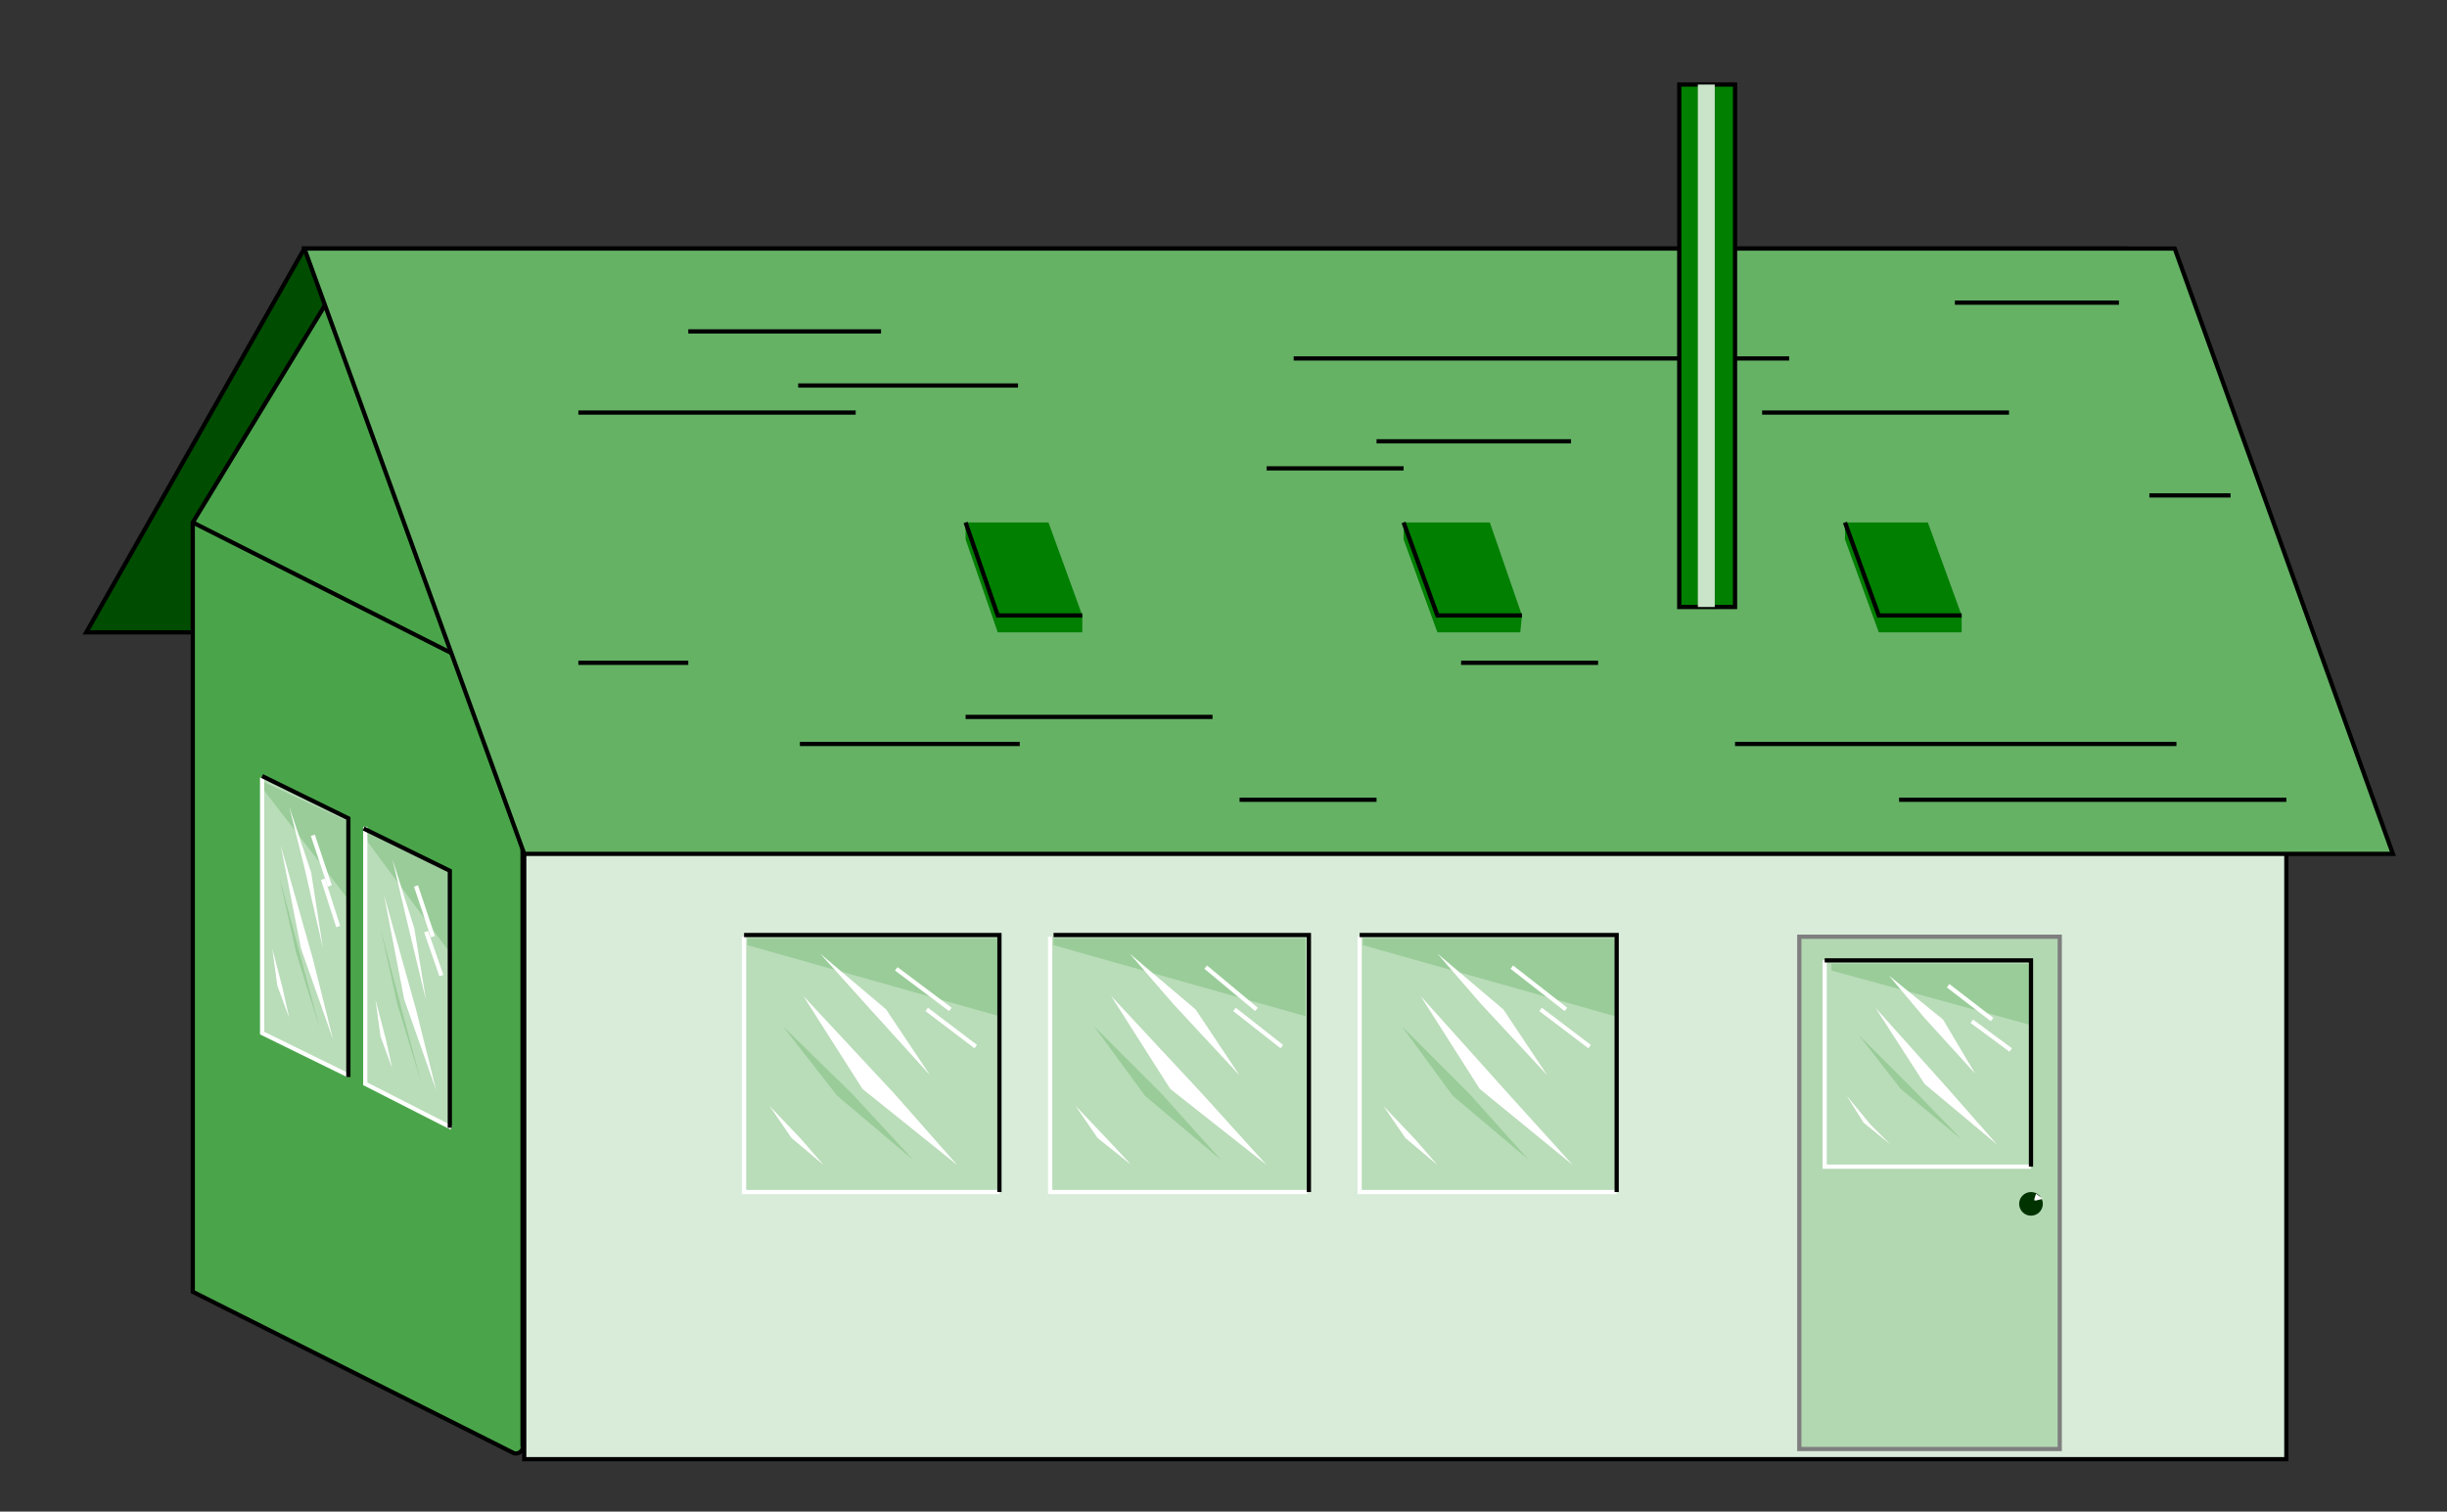 <?xml version="1.0" encoding="utf-8"?>
<!-- Generator: Adobe Illustrator 19.0.0, SVG Export Plug-In . SVG Version: 6.00 Build 0)  -->
<svg version="1.1" id="图层_1" xmlns="http://www.w3.org/2000/svg" xmlns:xlink="http://www.w3.org/1999/xlink" x="0px" y="0px"
	 viewBox="18 9.3 144.7 89.4" style="enable-background:new 18 9.3 144.7 89.4;" xml:space="preserve">
<rect x="18" y="9.3" width="144.7" height="89.4" fill="#333333" stroke="none"/>
<style type="text/css">
	.st0{fill:#004C00;stroke:#000000;stroke-width:0.25;}
	.st1{fill:#D9ECD9;stroke:#000000;stroke-width:0.25;}
	.st2{fill:#4AA54A;stroke:#000000;stroke-width:0.25;}
	.st3{fill:none;stroke:#000000;stroke-width:0.25;}
	.st4{fill:#65B265;stroke:#000000;stroke-width:0.25;}
	.st5{fill:#007F00;}
	.st6{fill:#007F00;stroke:#000000;stroke-width:0.25;}
	.st7{fill:#CAE4CA;}
	.st8{fill:#B2D8B2;stroke:#7F7F7F;stroke-width:0.25;}
	.st9{fill:#B9DCB9;}
	.st10{fill:#99CC99;}
	.st11{fill:#FFFFFF;}
	.st12{fill:none;stroke:#FFFFFF;stroke-width:0.25;}
	.st13{fill:#003300;}
</style>
<path class="st0" d="M36,24L23.1,46.7h110.6l11.5-20.1c0.7-1.2-0.2-2.6-1.5-2.6C143.7,24,36,24,36,24z"/>
<path class="st1" d="M153.2,50.1v45.5H49V50.1H153.2z"/>
<path class="st2" d="M48.3,95.2l-18.9-9.5V40.2l8.7-14.3c0.5-0.8,1.6-0.7,1.9,0.2l8.9,24v44.7C49,95.1,48.6,95.4,48.3,95.2z"/>
<path class="st3" d="M49,50.1l-19.6-9.9"/>
<path class="st4" d="M159.5,59.8L146.6,24H36l13,35.8H159.5z"/>
<path class="st3" d="M153.2,56.6h-22.9"/>
<path class="st3" d="M146.7,53.3h-26.1"/>
<path class="st3" d="M89.7,51.7H75.1"/>
<path class="st3" d="M78.3,53.3h-13"/>
<path class="st3" d="M68.6,33.7H52.2"/>
<path class="st3" d="M65.2,32.1h13"/>
<path class="st3" d="M70.1,28.9H58.7"/>
<path class="st3" d="M94.5,30.5h29.3"/>
<path class="st3" d="M122.2,33.7h14.6"/>
<path class="st3" d="M110.9,35.4H99.4"/>
<path class="st3" d="M101,37h-8.1"/>
<path class="st3" d="M112.5,48.5h-8.1"/>
<path class="st3" d="M58.7,48.5h-6.5"/>
<path class="st3" d="M91.3,56.6h8.1"/>
<path class="st3" d="M145.1,38.6h4.8"/>
<path class="st3" d="M143.3,27.2h-9.7"/>
<path class="st5" d="M134,45.7l-2-5.5h-4.9v1l2,5.5h4.9V45.7z"/>
<path class="st5" d="M108,45.7l-1.9-5.5H101v1l2,5.5h4.9L108,45.7L108,45.7z"/>
<path class="st5" d="M82,45.7l-2-5.5h-4.9v1l1.9,5.5h5V45.7z"/>
<path class="st3" d="M134,45.7h-4.9l-2-5.5"/>
<path class="st3" d="M108,45.7h-5l-2-5.5"/>
<path class="st3" d="M82,45.7h-5l-1.9-5.5"/>
<path class="st6" d="M120.6,14.3h-3.3v30.9h3.3V14.3z"/>
<path class="st7" d="M119.4,14.3h-1v30.9h1V14.3z"/>
<path class="st8" d="M139.8,64.7h-15.4V95h15.4V64.7z"/>
<path class="st9" d="M77.1,64.7H62v15.1h15.1V64.7z"/>
<path class="st9" d="M95.4,64.7H80.1v15.1h15.2V64.7H95.4z"/>
<path class="st9" d="M113.6,64.7H98.4v15.1h15.2V64.7z"/>
<path class="st9" d="M138.1,66.1h-12.2v12.2h12.2V66.1z"/>
<path class="st9" d="M44.6,60.8l-5.1-2.6v15.2l5.1,2.6V60.8z"/>
<path class="st9" d="M38.6,57.7l-5.1-2.5v15.1l5.1,2.5V57.7z"/>
<path class="st10" d="M35.7,65.6l1.2,4.5l-1.4-4.5l-1-4.5L35.7,65.6z"/>
<path class="st10" d="M38.6,57.9v4.6l-5.1-6.6v-0.4L38.6,57.9z"/>
<path class="st10" d="M44.5,60.9v4.6l-4.9-6.6v-0.4L44.5,60.9z"/>
<path class="st10" d="M41.7,68.8l1.2,4.5l-1.4-4.6l-1-4.5L41.7,68.8z"/>
<path class="st10" d="M77.1,64.8v4.6l-14.9-4.2v-0.4H77.1z"/>
<path class="st10" d="M95.2,64.8v4.6l-14.9-4.2v-0.4H95.2z"/>
<path class="st10" d="M113.5,64.8v4.6l-14.9-4.2v-0.4H113.5z"/>
<path class="st10" d="M138,66.3v3.6l-11.7-3.2v-0.4H138z"/>
<path class="st10" d="M68.4,74l3.6,3.9l-4.5-3.8L64.3,70L68.4,74z"/>
<path class="st10" d="M86.7,74l3.5,3.9l-4.5-3.8l-3-4.1L86.7,74z"/>
<path class="st10" d="M104.9,74l3.5,3.9l-4.5-3.8l-3-4.1L104.9,74z"/>
<path class="st10" d="M131.1,73.7l2.9,3l-3.6-3l-2.5-3.2L131.1,73.7z"/>
<path class="st11" d="M66.7,78.2l-1.9-1.6l-1.3-1.9l1.9,2L66.7,78.2z"/>
<path class="st11" d="M74.6,78.2L69,73.7l-3.5-5.5l5.4,5.8L74.6,78.2z"/>
<path class="st11" d="M66.5,65.7l3.9,3.3l2.6,3.9l-3.8-4.2L66.5,65.7z"/>
<path class="st11" d="M84.8,65.7l3.9,3.3l2.6,3.9l-3.9-4.2L84.8,65.7z"/>
<path class="st11" d="M92.9,78.2l-5.7-4.5l-3.5-5.5l5.4,5.8L92.9,78.2z"/>
<path class="st11" d="M84.9,78.2l-2-1.6l-1.3-1.9l1.9,2L84.9,78.2z"/>
<path class="st11" d="M103,78.2l-1.9-1.6l-1.3-1.9l1.9,2L103,78.2z"/>
<path class="st11" d="M111,78.2l-5.5-4.5l-3.5-5.5l5.2,5.8L111,78.2z"/>
<path class="st11" d="M103,65.7l3.9,3.3l2.6,3.9l-3.9-4.2L103,65.7z"/>
<path class="st11" d="M129.8,77l-1.6-1.3l-1-1.6l1.4,1.7L129.8,77z"/>
<path class="st11" d="M136.1,77l-4.3-3.6l-2.9-4.5l4.3,4.8L136.1,77z"/>
<path class="st11" d="M129.7,67l3.2,2.6l1.9,3.2l-3-3.3L129.7,67z"/>
<path class="st11" d="M35.1,57l1.3,3.9l0.7,4.5L36,60.6L35.1,57z"/>
<path class="st11" d="M37.7,70.8l-1.9-5.4l-1.2-6.1l1.9,6.7L37.7,70.8z"/>
<path class="st11" d="M35.1,69.5l-0.7-1.9l-0.3-2.2l0.6,2.3L35.1,69.5z"/>
<path class="st11" d="M41.2,72.5l-0.7-1.9l-0.3-2.2l0.6,2.3L41.2,72.5z"/>
<path class="st11" d="M43.8,73.8l-1.9-5.4l-1.2-6.2l1.9,6.8L43.8,73.8z"/>
<path class="st11" d="M41.2,60.1l1.3,4.1l0.7,4.3l-1.2-5L41.2,60.1z"/>
<path class="st12" d="M37.5,61.7l-1-3"/>
<path class="st12" d="M38,64.1l-0.9-2.8"/>
<path class="st12" d="M44.1,67l-0.9-2.6"/>
<path class="st12" d="M43.6,64.7l-1-3"/>
<path class="st12" d="M136.9,71.4l-2.3-1.7"/>
<path class="st12" d="M135.8,69.6l-2.6-2"/>
<path class="st12" d="M112,71.2l-2.9-2.2"/>
<path class="st12" d="M110.6,69l-3.2-2.5"/>
<path class="st12" d="M93.8,71.2L91,69"/>
<path class="st12" d="M92.3,69l-3-2.5"/>
<path class="st12" d="M75.7,71.2L72.8,69"/>
<path class="st12" d="M74.2,69L71,66.6"/>
<circle class="st13" cx="138.1" cy="80.5" r="0.7"/>
<path class="st11" d="M138.8,80.2l-0.4-0.3l-0.1,0.3v0.1h0.1L138.8,80.2L138.8,80.2z"/>
<path class="st12" d="M39.6,58.2v15.2l5.1,2.6"/>
<path class="st12" d="M33.5,55.3v15.1l5.1,2.5"/>
<path class="st12" d="M62,64.7v15.1h15.1"/>
<path class="st12" d="M80.1,64.7v15.1h15.2"/>
<path class="st12" d="M98.4,64.7v15.1h15.2"/>
<path class="st12" d="M125.9,66.1v12.2h12.2"/>
<path class="st3" d="M38.6,73V57.7l-5.1-2.5"/>
<path class="st3" d="M44.6,76V60.8l-5.1-2.5"/>
<path class="st3" d="M77.1,79.8V64.6H62"/>
<path class="st3" d="M95.4,79.8V64.6H80.3"/>
<path class="st3" d="M113.6,79.8V64.6H98.4"/>
<path class="st3" d="M138.1,78.3V66.1h-12.2"/>
</svg>
